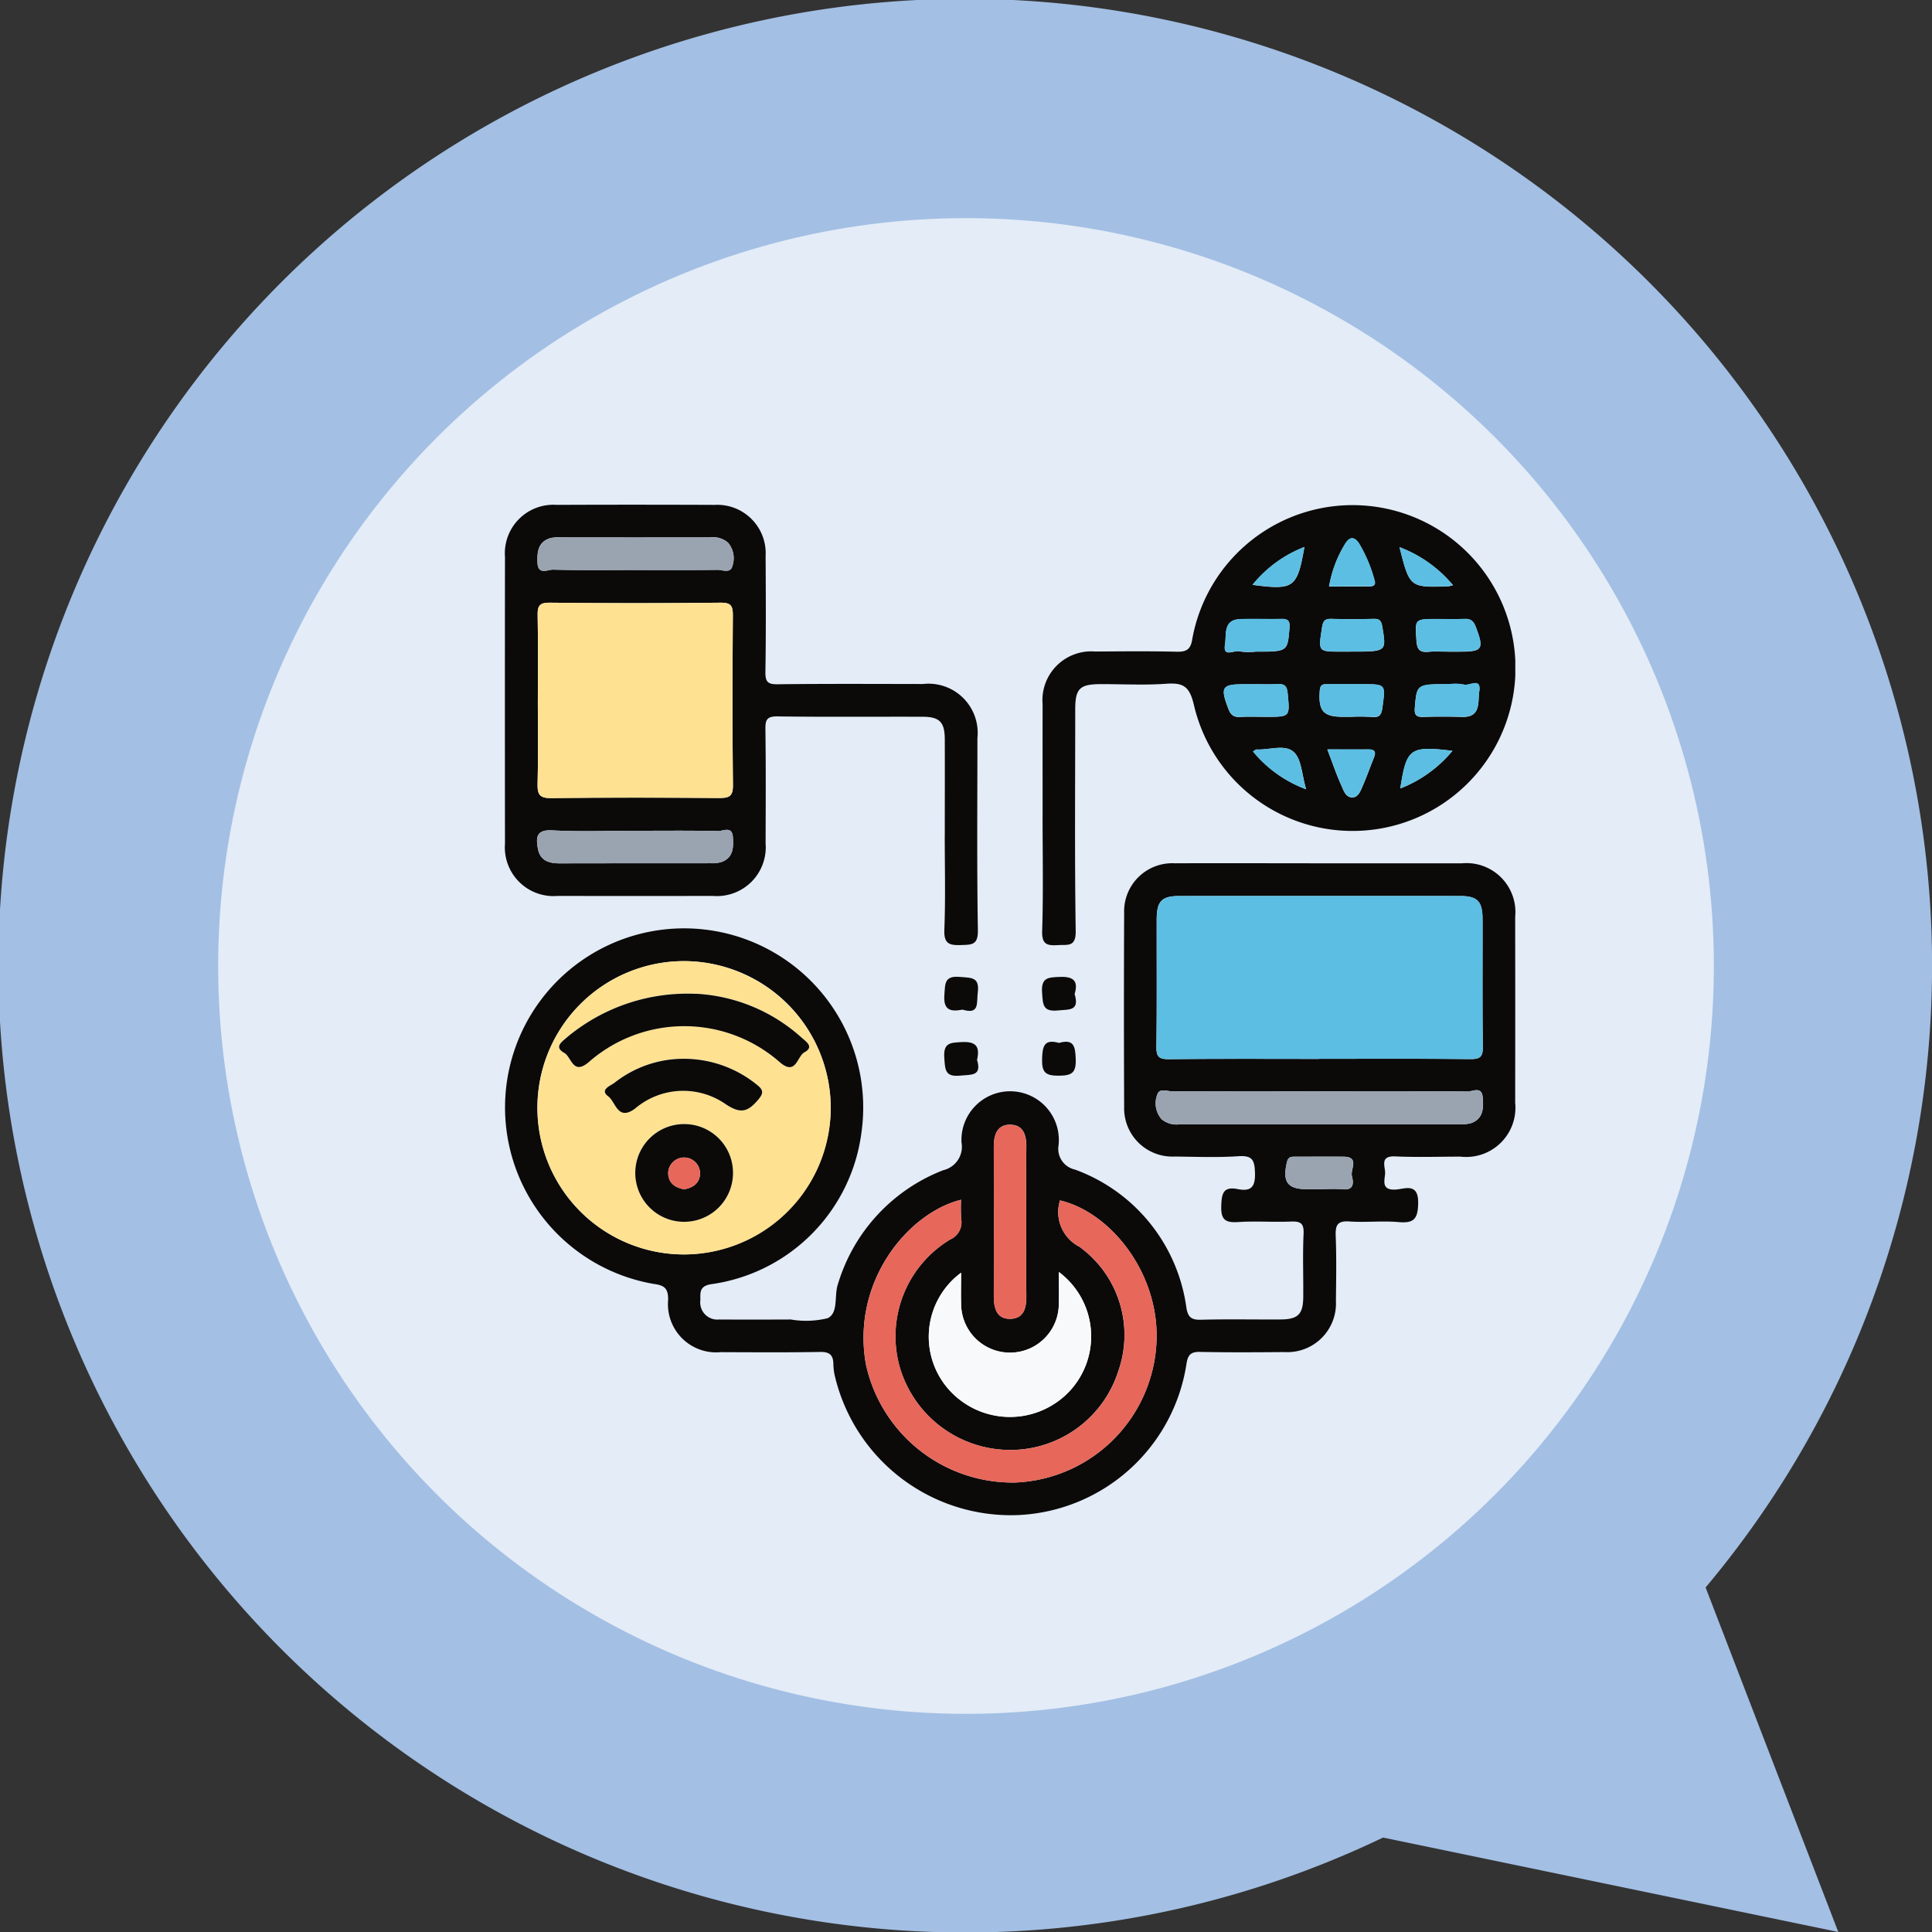 <svg xmlns="http://www.w3.org/2000/svg" xmlns:xlink="http://www.w3.org/1999/xlink" width="124.001" height="124" viewBox="0 0 124.001 124">
  <rect x="0" y="0" width="124.001" height="124" fill="#333333" stroke="none"/>
  <defs>
    <clipPath id="clip-path">
      <rect id="Rectángulo_347547" data-name="Rectángulo 347547" width="64.868" height="64.856" fill="none"/>
    </clipPath>
  </defs>
  <g id="Grupo_1017340" data-name="Grupo 1017340" transform="translate(-387 -4900.469)">
    <g id="Grupo_1015095" data-name="Grupo 1015095">
      <g id="Grupo_1015003" data-name="Grupo 1015003" transform="translate(2 2842.469)">
        <g id="Grupo_159182" data-name="Grupo 159182" transform="translate(0.001)">
          <path id="Unión_12" data-name="Unión 12" d="M8464.769,11817.939a62.055,62.055,0,1,1,20.7-16.051l8.516,22.111Z" transform="translate(-7991 -9642)" fill="#a3bfe4"/>
          <circle id="Elipse_4842" data-name="Elipse 4842" cx="48" cy="48" r="48" transform="translate(399 2072)" fill="#e3ecf7"/>
        </g>
        <g id="Grupo_1017348" data-name="Grupo 1017348" transform="translate(417.388 2090.393)">
          <g id="Grupo_1017347" data-name="Grupo 1017347" clip-path="url(#clip-path)">
            <path id="Trazado_608965" data-name="Trazado 608965" d="M52.33,109.973c3.033,0,6.066,0,9.1,0a3.142,3.142,0,0,1,3.43,3.439q.008,5.961,0,11.922a3.161,3.161,0,0,1-3.512,3.464c-1.394,0-2.791.049-4.182-.015-1.052-.048-.614.684-.656,1.128-.044.468-.229,1.056.683,1,.581-.033,1.465-.472,1.441.882-.019,1.037-.3,1.292-1.273,1.205-1.038-.092-2.094.035-3.134-.039-.773-.055-.914.232-.886.933.056,1.392.028,2.788.014,4.183a3.12,3.12,0,0,1-3.287,3.267c-1.813.014-3.626.027-5.438-.011-.574-.012-.77.177-.861.73A11.45,11.45,0,0,1,33.017,151.8a11.607,11.607,0,0,1-11.84-9,3.781,3.781,0,0,1-.077-.727c-.019-.557-.264-.75-.846-.739-2.126.037-4.253.021-6.379.013a3.094,3.094,0,0,1-3.38-3.365c.007-.728-.24-.925-.917-1.013a11.494,11.494,0,1,1,13.328-9.747,11.289,11.289,0,0,1-9.676,9.767c-.717.125-.674.517-.666,1.015a1.1,1.1,0,0,0,1.206,1.247c1.534.01,3.068.006,4.6,0a5.8,5.8,0,0,0,2.37-.085c.7-.353.4-1.433.649-2.173a11.323,11.323,0,0,1,6.759-7.323,1.545,1.545,0,0,0,1.176-1.783,3.126,3.126,0,1,1,6.23.177,1.36,1.36,0,0,0,1.042,1.561,11.018,11.018,0,0,1,7.162,8.871c.1.607.322.788.936.771,1.707-.047,3.416-.008,5.124-.019,1.1-.007,1.43-.336,1.44-1.428.013-1.359-.042-2.721.022-4.078.032-.692-.222-.8-.828-.777-1.114.046-2.234-.042-3.345.031-.827.055-1.142-.118-1.112-1.04.027-.818.143-1.253,1.059-1.074.826.162,1.131-.109,1.107-1.023-.022-.832-.158-1.149-1.068-1.088-1.353.091-2.718.035-4.077.021a3.1,3.1,0,0,1-3.253-3.192q-.028-6.222,0-12.445a3.089,3.089,0,0,1,3.259-3.184c3.1-.015,6.205,0,9.308,0m-.073,12.551c3.242,0,6.484-.02,9.725.017.656.008.81-.175.8-.812-.037-2.718-.011-5.437-.018-8.156,0-1.172-.32-1.5-1.465-1.5q-8.993-.008-17.986,0c-1.145,0-1.46.331-1.463,1.506-.006,2.719.019,5.438-.018,8.156-.009.64.149.818.8.811,3.206-.036,6.413-.017,9.62-.017m-31.324,3.117a9.413,9.413,0,1,0-9.42,9.433,9.466,9.466,0,0,0,9.42-9.433m8.367,5.922c-3.373.829-7.079,5.237-6.1,10.6a9.641,9.641,0,0,0,9.574,7.548,9.458,9.458,0,0,0,9.059-8.832c.3-4.479-2.883-8.5-6.182-9.274a2.5,2.5,0,0,0,1.241,2.972,6.987,6.987,0,0,1,2.5,7.982,7.27,7.27,0,0,1-6.82,5.061,7.391,7.391,0,0,1-7.2-5.288,7.256,7.256,0,0,1,3.23-8.221,1.2,1.2,0,0,0,.707-1.307,10.7,10.7,0,0,1-.009-1.245m6.275,4.643c0,.774.015,1.4,0,2.022a3.135,3.135,0,0,1-6.27.03c-.021-.643,0-1.288,0-2.011a5.106,5.106,0,0,0-.762,7.533,5.253,5.253,0,0,0,7.627.169,5.154,5.154,0,0,0-.589-7.743M52.4,124.6c-3.171,0-6.341-.008-9.512.012-.341,0-.875-.241-1,.214a1.548,1.548,0,0,0,.285,1.573,1.5,1.5,0,0,0,1.169.323q8.989-.006,17.978-.005a2.135,2.135,0,0,0,.721-.071c.793-.293.791-.981.737-1.655-.059-.732-.651-.369-.97-.372-3.135-.032-6.271-.02-9.407-.02m-18.92,8.3c0-1.563-.013-3.126.006-4.689.01-.782-.183-1.473-1.072-1.461-.817.011-1.02.667-1.017,1.413q.02,4.793,0,9.587c0,.782.184,1.482,1.071,1.46s1.028-.749,1.018-1.516c-.021-1.6-.006-3.2-.006-4.793m18.755-2.013c.519,0,1.042-.04,1.556.009.767.073.685-.47.589-.866-.1-.424.51-1.222-.536-1.229s-2.076,0-3.114,0c-.244,0-.435,0-.516.34-.3,1.286.022,1.747,1.295,1.748h.727" transform="translate(0 -86.955)" fill="#0b0a09"/>
            <path id="Trazado_608966" data-name="Trazado 608966" d="M164.885,19.926c0-2.37-.006-4.74,0-7.11a3.131,3.131,0,0,1,3.369-3.393c1.742-.009,3.486-.029,5.227.013.628.015.905-.133,1.008-.807a10.456,10.456,0,1,1,.113,4.253c-.281-1.223-.68-1.468-1.787-1.39-1.387.1-2.786.021-4.18.024-1.373,0-1.656.279-1.657,1.632,0,4.74-.041,9.48.03,14.219.016,1.047-.519.859-1.138.9-.692.04-1.042-.03-1.014-.913.078-2.472.027-4.948.027-7.423m19.8-10.5c2.292,0,2.27,0,2.005-1.587-.065-.393-.17-.523-.563-.513-.9.024-1.8.031-2.7,0-.453-.017-.547.157-.611.578-.234,1.528-.258,1.524,1.242,1.524h.622m0,4.183a13.138,13.138,0,0,1,1.347.01c.509.053.607-.16.67-.628.2-1.477.226-1.474-1.3-1.473-.726,0-1.452,0-2.178,0-.271,0-.51-.039-.544.4-.1,1.3.209,1.692,1.486,1.692h.518m-6.128-4.183c2.075,0,2.052,0,2.179-1.515.042-.492-.125-.594-.56-.583-.87.022-1.741-.02-2.61.013-1.109.042-.864,1-.969,1.627-.146.87.6.343.922.438a3.82,3.82,0,0,0,1.038.021m12.385,0h.731c1.458,0,1.556-.166,1.032-1.557-.143-.381-.314-.567-.74-.543-.59.032-1.183.008-1.774.008-1.443,0-1.4,0-1.306,1.388.04.608.25.768.806.712.414-.041.834-.008,1.252-.008m-12.38,2.091h-.731c-1.442,0-1.548.184-1.021,1.567.146.384.328.558.749.533.555-.033,1.113-.008,1.67-.008,1.567,0,1.531,0,1.391-1.5-.049-.532-.251-.626-.7-.6s-.9.006-1.357.006m12.412,0c-2.084,0-2.064,0-2.194,1.5-.041.467.081.615.542.6.834-.026,1.67-.024,2.505,0,1.218.031.987-.974,1.086-1.621.147-.962-.657-.329-1.007-.455a2.887,2.887,0,0,0-.932-.02m-7.7-6.275c.882,0,1.707-.005,2.532,0,.288,0,.5-.062.388-.4a9.21,9.21,0,0,0-1-2.373c-.3-.436-.592-.425-.872.012a7.705,7.705,0,0,0-1.046,2.761m-.11,10.459c.341.892.579,1.608.891,2.292.147.323.275.8.726.786.38-.012.517-.432.652-.737.265-.6.477-1.216.722-1.821.184-.455-.042-.53-.431-.523-.795.013-1.589,0-2.56,0m-4.8-10.563c2.658.352,2.869.2,3.327-2.425a7.969,7.969,0,0,0-3.327,2.425m12.864.025a8.245,8.245,0,0,0-3.431-2.44c.656,2.593.656,2.593,3.151,2.507.033,0,.066-.015.279-.067M181.8,18.264c-.28-.935-.292-1.917-.787-2.383-.567-.533-1.587-.124-2.408-.172-.05,0-.1.061-.215.131a8,8,0,0,0,3.41,2.425m9.391-2.468c-2.739-.326-2.947-.171-3.348,2.416a8.208,8.208,0,0,0,3.348-2.416" transform="translate(-130.355 0)" fill="#0b0a09"/>
            <path id="Trazado_608967" data-name="Trazado 608967" d="M28.3,21.229c0-2.057.008-4.114,0-6.17-.006-1.1-.335-1.436-1.428-1.439-3.1-.01-6.205.021-9.307-.022-.687-.01-.786.221-.778.827.033,2.44.02,4.88.012,7.32a3.133,3.133,0,0,1-3.392,3.374q-4.967.012-9.935,0a3.128,3.128,0,0,1-3.4-3.358q-.011-9.2,0-18.406A3.113,3.113,0,0,1,3.39.021Q8.462,0,13.534.022A3.107,3.107,0,0,1,16.8,3.31c.014,2.475.027,4.95-.013,7.425-.011.645.151.813.8.8,3.1-.037,6.2-.02,9.307-.016a3.156,3.156,0,0,1,3.5,3.471c0,4.113-.038,8.227.03,12.34.016.966-.418.919-1.1.943-.753.027-1.087-.1-1.052-.984.079-2.019.025-4.043.025-6.065M2.181,12.57c0,1.777.032,3.555-.016,5.33-.019.7.114.952.886.942,3.588-.045,7.177-.034,10.765-.007.638,0,.9-.1.888-.831-.042-3.623-.032-7.247-.006-10.87,0-.6-.087-.842-.778-.835q-5.487.058-10.974,0c-.693-.008-.789.238-.777.836.035,1.811.013,3.623.013,5.435M8.38,4.2c1.774,0,3.548.015,5.322-.013.33-.005.847.258.97-.256a1.539,1.539,0,0,0-.279-1.48,1.459,1.459,0,0,0-1.16-.344q-4.8.008-9.6,0a2.324,2.324,0,0,0-.622.039c-.812.23-.879.875-.853,1.576.031.826.661.444,1.005.453C4.9,4.224,6.641,4.2,8.38,4.2m.045,16.737c-1.774,0-3.552.07-5.321-.026-1.05-.057-1.046.484-.918,1.181.14.761.7.941,1.4.939,3.235-.011,6.47,0,9.705-.009a1.973,1.973,0,0,0,.716-.092c.731-.293.733-.94.693-1.58-.045-.742-.633-.386-.954-.393-1.773-.04-3.548-.019-5.322-.019" transform="translate(-0.049 -0.01)" fill="#0b0a09"/>
            <path id="Trazado_608968" data-name="Trazado 608968" d="M136.008,146.885c-.77.142-1.247.045-1.169-.947.056-.721-.013-1.244,1-1.153.719.064,1.273-.011,1.143,1-.085.662.132,1.436-.975,1.1" transform="translate(-106.614 -114.476)" fill="#0b0a09"/>
            <path id="Trazado_608969" data-name="Trazado 608969" d="M166.893,145.916c.331,1.1-.349.98-1.062,1.051-.985.1-.972-.374-1.026-1.129-.071-.984.375-.992,1.137-1.022.925-.037,1.189.292.952,1.1" transform="translate(-130.309 -114.508)" fill="#0b0a09"/>
            <path id="Trazado_608970" data-name="Trazado 608970" d="M136.921,165.939c.318,1.057-.363.937-1.076,1.008-.985.1-.971-.374-1.026-1.129-.071-.984.376-.985,1.136-1.023.944-.047,1.149.33.966,1.144" transform="translate(-106.599 -130.305)" fill="#0b0a09"/>
            <path id="Trazado_608971" data-name="Trazado 608971" d="M165.918,164.8c.945-.27,1.045.211,1.074,1.023.031.882-.226,1.075-1.084,1.08-.878.006-1.1-.227-1.074-1.09.02-.828.158-1.275,1.084-1.014" transform="translate(-130.337 -130.255)" fill="#0b0a09"/>
            <path id="Trazado_608972" data-name="Trazado 608972" d="M210.326,130.438c-3.207,0-6.414-.02-9.62.017-.654.008-.811-.17-.8-.811.037-2.718.012-5.437.018-8.156,0-1.175.318-1.505,1.463-1.506q8.993-.008,17.986,0c1.144,0,1.462.333,1.465,1.5.006,2.719-.019,5.438.018,8.156.008.638-.145.82-.8.812-3.241-.037-6.483-.017-9.724-.017" transform="translate(-158.068 -94.869)" fill="#5cbee2"/>
            <path id="Trazado_608973" data-name="Trazado 608973" d="M28.9,149.368a9.413,9.413,0,1,1-9.458-9.393,9.468,9.468,0,0,1,9.458,9.393m-8.672-7.3a12.067,12.067,0,0,0-8.261,2.789c-.315.289-.861.616-.176,1,.47.266.544,1.458,1.562.6a9.293,9.293,0,0,1,12.3.023c1.023.848,1.074-.4,1.555-.663.622-.339.135-.658-.173-.928a10.973,10.973,0,0,0-6.811-2.828m2.4,11.486a3.136,3.136,0,1,0-3.07,3.153,3.123,3.123,0,0,0,3.07-3.153m-3.1-7.31a7.163,7.163,0,0,0-4.5,1.535c-.248.2-.993.442-.4.883.473.353.594,1.607,1.714.776a4.766,4.766,0,0,1,5.82-.279c.958.637,1.415.491,2.067-.272.369-.432.359-.639-.062-.972a7.439,7.439,0,0,0-4.64-1.671" transform="translate(-7.966 -110.682)" fill="#ffe192"/>
            <path id="Trazado_608974" data-name="Trazado 608974" d="M116.353,213.155a10.7,10.7,0,0,0,.009,1.245,1.2,1.2,0,0,1-.707,1.307,7.256,7.256,0,0,0-3.23,8.221,7.391,7.391,0,0,0,7.2,5.288,7.27,7.27,0,0,0,6.82-5.06,6.986,6.986,0,0,0-2.5-7.982A2.5,2.5,0,0,1,122.7,213.2c3.3.774,6.484,4.8,6.182,9.274a9.458,9.458,0,0,1-9.059,8.832,9.641,9.641,0,0,1-9.574-7.548c-.975-5.366,2.73-9.774,6.1-10.6" transform="translate(-87.052 -168.547)" fill="#e7675a"/>
            <path id="Trazado_608975" data-name="Trazado 608975" d="M138.445,235.342a5.154,5.154,0,0,1,.589,7.743,5.253,5.253,0,0,1-7.627-.169,5.107,5.107,0,0,1,.761-7.533c0,.724-.017,1.368,0,2.012a3.135,3.135,0,0,0,6.27-.03c.018-.624,0-1.248,0-2.022" transform="translate(-102.868 -186.091)" fill="#f7f9fa"/>
            <path id="Trazado_608976" data-name="Trazado 608976" d="M210.3,179.633c3.136,0,6.272-.013,9.407.019.319,0,.911-.36.97.372.055.674.056,1.362-.737,1.655a2.135,2.135,0,0,1-.721.071q-8.989.005-17.978.005a1.5,1.5,0,0,1-1.169-.323,1.548,1.548,0,0,1-.285-1.573c.127-.456.661-.212,1-.214,3.171-.02,6.341-.012,9.512-.012" transform="translate(-157.907 -141.987)" fill="#99a4b0"/>
            <path id="Trazado_608977" data-name="Trazado 608977" d="M152.094,196.313c0,1.6-.015,3.2.006,4.793.01.767-.131,1.494-1.018,1.516s-1.075-.678-1.072-1.46q.021-4.793,0-9.587c0-.746.2-1.4,1.017-1.413.889-.012,1.082.679,1.072,1.461-.019,1.563-.006,3.126-.006,4.689" transform="translate(-118.617 -150.366)" fill="#e7675a"/>
            <path id="Trazado_608978" data-name="Trazado 608978" d="M241.552,202.034h-.727c-1.272,0-1.6-.462-1.295-1.748.081-.345.271-.34.516-.34,1.038,0,2.076-.007,3.114,0s.433.805.536,1.229c.1.4.179.94-.589.866-.514-.049-1.037-.009-1.556-.009" transform="translate(-189.32 -158.1)" fill="#99a4b0"/>
            <path id="Trazado_608979" data-name="Trazado 608979" d="M252.1,37.078h-.622c-1.5,0-1.476,0-1.242-1.524.064-.42.158-.595.611-.578.9.034,1.8.027,2.7,0,.392-.01.5.119.563.513.265,1.59.287,1.587-2.005,1.587" transform="translate(-197.777 -27.655)" fill="#5cbee2"/>
            <path id="Trazado_608980" data-name="Trazado 608980" d="M251.961,57.107h-.518c-1.277,0-1.589-.387-1.486-1.692.035-.438.273-.4.544-.4.726,0,1.452,0,2.178,0,1.526,0,1.5,0,1.3,1.473-.063.469-.161.681-.67.628a13.079,13.079,0,0,0-1.347-.01" transform="translate(-197.633 -43.501)" fill="#5cbee2"/>
            <path id="Trazado_608981" data-name="Trazado 608981" d="M222.845,37.092a3.819,3.819,0,0,1-1.038-.021c-.324-.1-1.068.432-.922-.438.1-.624-.141-1.585.969-1.627.869-.033,1.74.009,2.61-.013.436-.011.6.091.56.583-.128,1.513-.1,1.515-2.179,1.515" transform="translate(-174.644 -27.67)" fill="#5cbee2"/>
            <path id="Trazado_608982" data-name="Trazado 608982" d="M281.582,37.081c-.418,0-.839-.033-1.252.008-.555.055-.765-.105-.806-.713-.093-1.391-.137-1.388,1.306-1.388.592,0,1.185.024,1.774-.008.427-.023.6.163.74.543.523,1.391.425,1.557-1.032,1.557h-.731" transform="translate(-220.995 -27.658)" fill="#5cbee2"/>
            <path id="Trazado_608983" data-name="Trazado 608983" d="M222.632,54.974c.452,0,.906.023,1.357-.006s.653.064.7.6c.139,1.506.175,1.5-1.391,1.5-.557,0-1.115-.025-1.67.008-.421.025-.6-.149-.749-.533-.528-1.384-.421-1.567,1.021-1.567h.731" transform="translate(-174.426 -43.46)" fill="#5cbee2"/>
            <path id="Trazado_608984" data-name="Trazado 608984" d="M281.341,54.756a2.881,2.881,0,0,1,.932.02c.349.126,1.154-.507,1.006.455-.1.647.131,1.652-1.086,1.621-.835-.021-1.671-.023-2.505,0-.46.014-.582-.134-.542-.6.13-1.5.11-1.5,2.194-1.5" transform="translate(-220.722 -43.243)" fill="#5cbee2"/>
            <path id="Trazado_608985" data-name="Trazado 608985" d="M252.854,13.34a7.7,7.7,0,0,1,1.046-2.761c.28-.437.572-.448.872-.012a9.206,9.206,0,0,1,1,2.373c.114.34-.1.4-.388.4-.825-.008-1.65,0-2.532,0" transform="translate(-199.938 -8.102)" fill="#5cbee2"/>
            <path id="Trazado_608986" data-name="Trazado 608986" d="M252.329,74.992c.971,0,1.766.009,2.56,0,.388-.007.615.068.431.523-.245.605-.457,1.225-.722,1.821-.135.305-.272.725-.652.737-.451.014-.579-.463-.726-.786-.312-.683-.55-1.4-.891-2.291" transform="translate(-199.523 -59.294)" fill="#5cbee2"/>
            <path id="Trazado_608987" data-name="Trazado 608987" d="M229.372,15.369a7.971,7.971,0,0,1,3.327-2.426c-.458,2.621-.669,2.777-3.327,2.426" transform="translate(-181.37 -10.234)" fill="#5cbee2"/>
            <path id="Trazado_608988" data-name="Trazado 608988" d="M277.879,15.432a2.771,2.771,0,0,1-.279.067c-2.5.087-2.5.087-3.151-2.506a8.245,8.245,0,0,1,3.431,2.44" transform="translate(-217.013 -10.273)" fill="#5cbee2"/>
            <path id="Trazado_608989" data-name="Trazado 608989" d="M232.918,77.223a7.993,7.993,0,0,1-3.41-2.425c.111-.07.165-.133.214-.13.821.048,1.841-.36,2.408.172.5.466.507,1.447.788,2.383" transform="translate(-181.478 -58.959)" fill="#5cbee2"/>
            <path id="Trazado_608990" data-name="Trazado 608990" d="M278.027,75.006a8.208,8.208,0,0,1-3.348,2.416c.4-2.587.609-2.743,3.348-2.416" transform="translate(-217.195 -59.21)" fill="#5cbee2"/>
            <path id="Trazado_608991" data-name="Trazado 608991" d="M10.117,36.322c0-1.811.022-3.624-.013-5.435-.012-.6.085-.844.777-.836q5.487.058,10.974,0c.691-.007.782.236.778.835-.025,3.623-.035,7.247.006,10.87.008.731-.25.836-.888.831-3.588-.027-7.177-.038-10.765.007-.772.01-.905-.247-.886-.942.049-1.775.016-3.553.016-5.33" transform="translate(-7.985 -23.762)" fill="#ffe192"/>
            <path id="Trazado_608992" data-name="Trazado 608992" d="M16.28,12.124c-1.739,0-3.479.023-5.218-.019-.344-.008-.974.373-1.005-.453-.026-.7.041-1.346.853-1.576a2.323,2.323,0,0,1,.622-.039q4.8,0,9.6,0a1.458,1.458,0,0,1,1.16.344,1.539,1.539,0,0,1,.279,1.48c-.123.514-.64.25-.97.256-1.774.028-3.548.013-5.322.013" transform="translate(-7.949 -7.932)" fill="#99a4b0"/>
            <path id="Trazado_608993" data-name="Trazado 608993" d="M16.233,99.774c1.774,0,3.549-.021,5.322.019.321.007.908-.349.954.393.039.64.037,1.288-.693,1.58a1.972,1.972,0,0,1-.716.092c-3.235.005-6.47,0-9.705.009-.7,0-1.26-.178-1.4-.939-.128-.7-.132-1.238.918-1.181,1.769.1,3.547.026,5.321.026" transform="translate(-7.856 -78.846)" fill="#99a4b0"/>
            <path id="Trazado_608994" data-name="Trazado 608994" d="M25.47,149.983a10.972,10.972,0,0,1,6.811,2.828c.307.269.795.588.173.928-.481.263-.533,1.511-1.555.663a9.293,9.293,0,0,0-12.3-.023c-1.018.856-1.092-.337-1.562-.6-.685-.388-.139-.715.176-1a12.066,12.066,0,0,1,8.261-2.79" transform="translate(-13.209 -118.595)" fill="#0b0a09"/>
            <path id="Trazado_608995" data-name="Trazado 608995" d="M46.339,193.076a3.136,3.136,0,1,1-3.1-3.12,3.129,3.129,0,0,1,3.1,3.12m-3.13,1.065c.592-.1,1.006-.426,1.015-1.018a1.023,1.023,0,0,0-2.044-.064c-.016.649.416.983,1.029,1.081" transform="translate(-31.681 -150.202)" fill="#0b0a09"/>
            <path id="Trazado_608996" data-name="Trazado 608996" d="M35.876,169.934a7.439,7.439,0,0,1,4.64,1.671c.421.333.432.54.062.972-.652.763-1.109.909-2.067.272a4.766,4.766,0,0,0-5.82.279c-1.12.831-1.241-.423-1.714-.776-.592-.442.153-.688.4-.883a7.163,7.163,0,0,1,4.5-1.535" transform="translate(-24.318 -134.371)" fill="#0b0a09"/>
            <path id="Trazado_608997" data-name="Trazado 608997" d="M51.194,202.132c-.613-.1-1.045-.432-1.029-1.081a1.023,1.023,0,0,1,2.044.064c-.009.591-.423.914-1.015,1.018" transform="translate(-39.667 -158.193)" fill="#e7675a"/>
          </g>
        </g>
      </g>
    </g>
  </g>
</svg>
